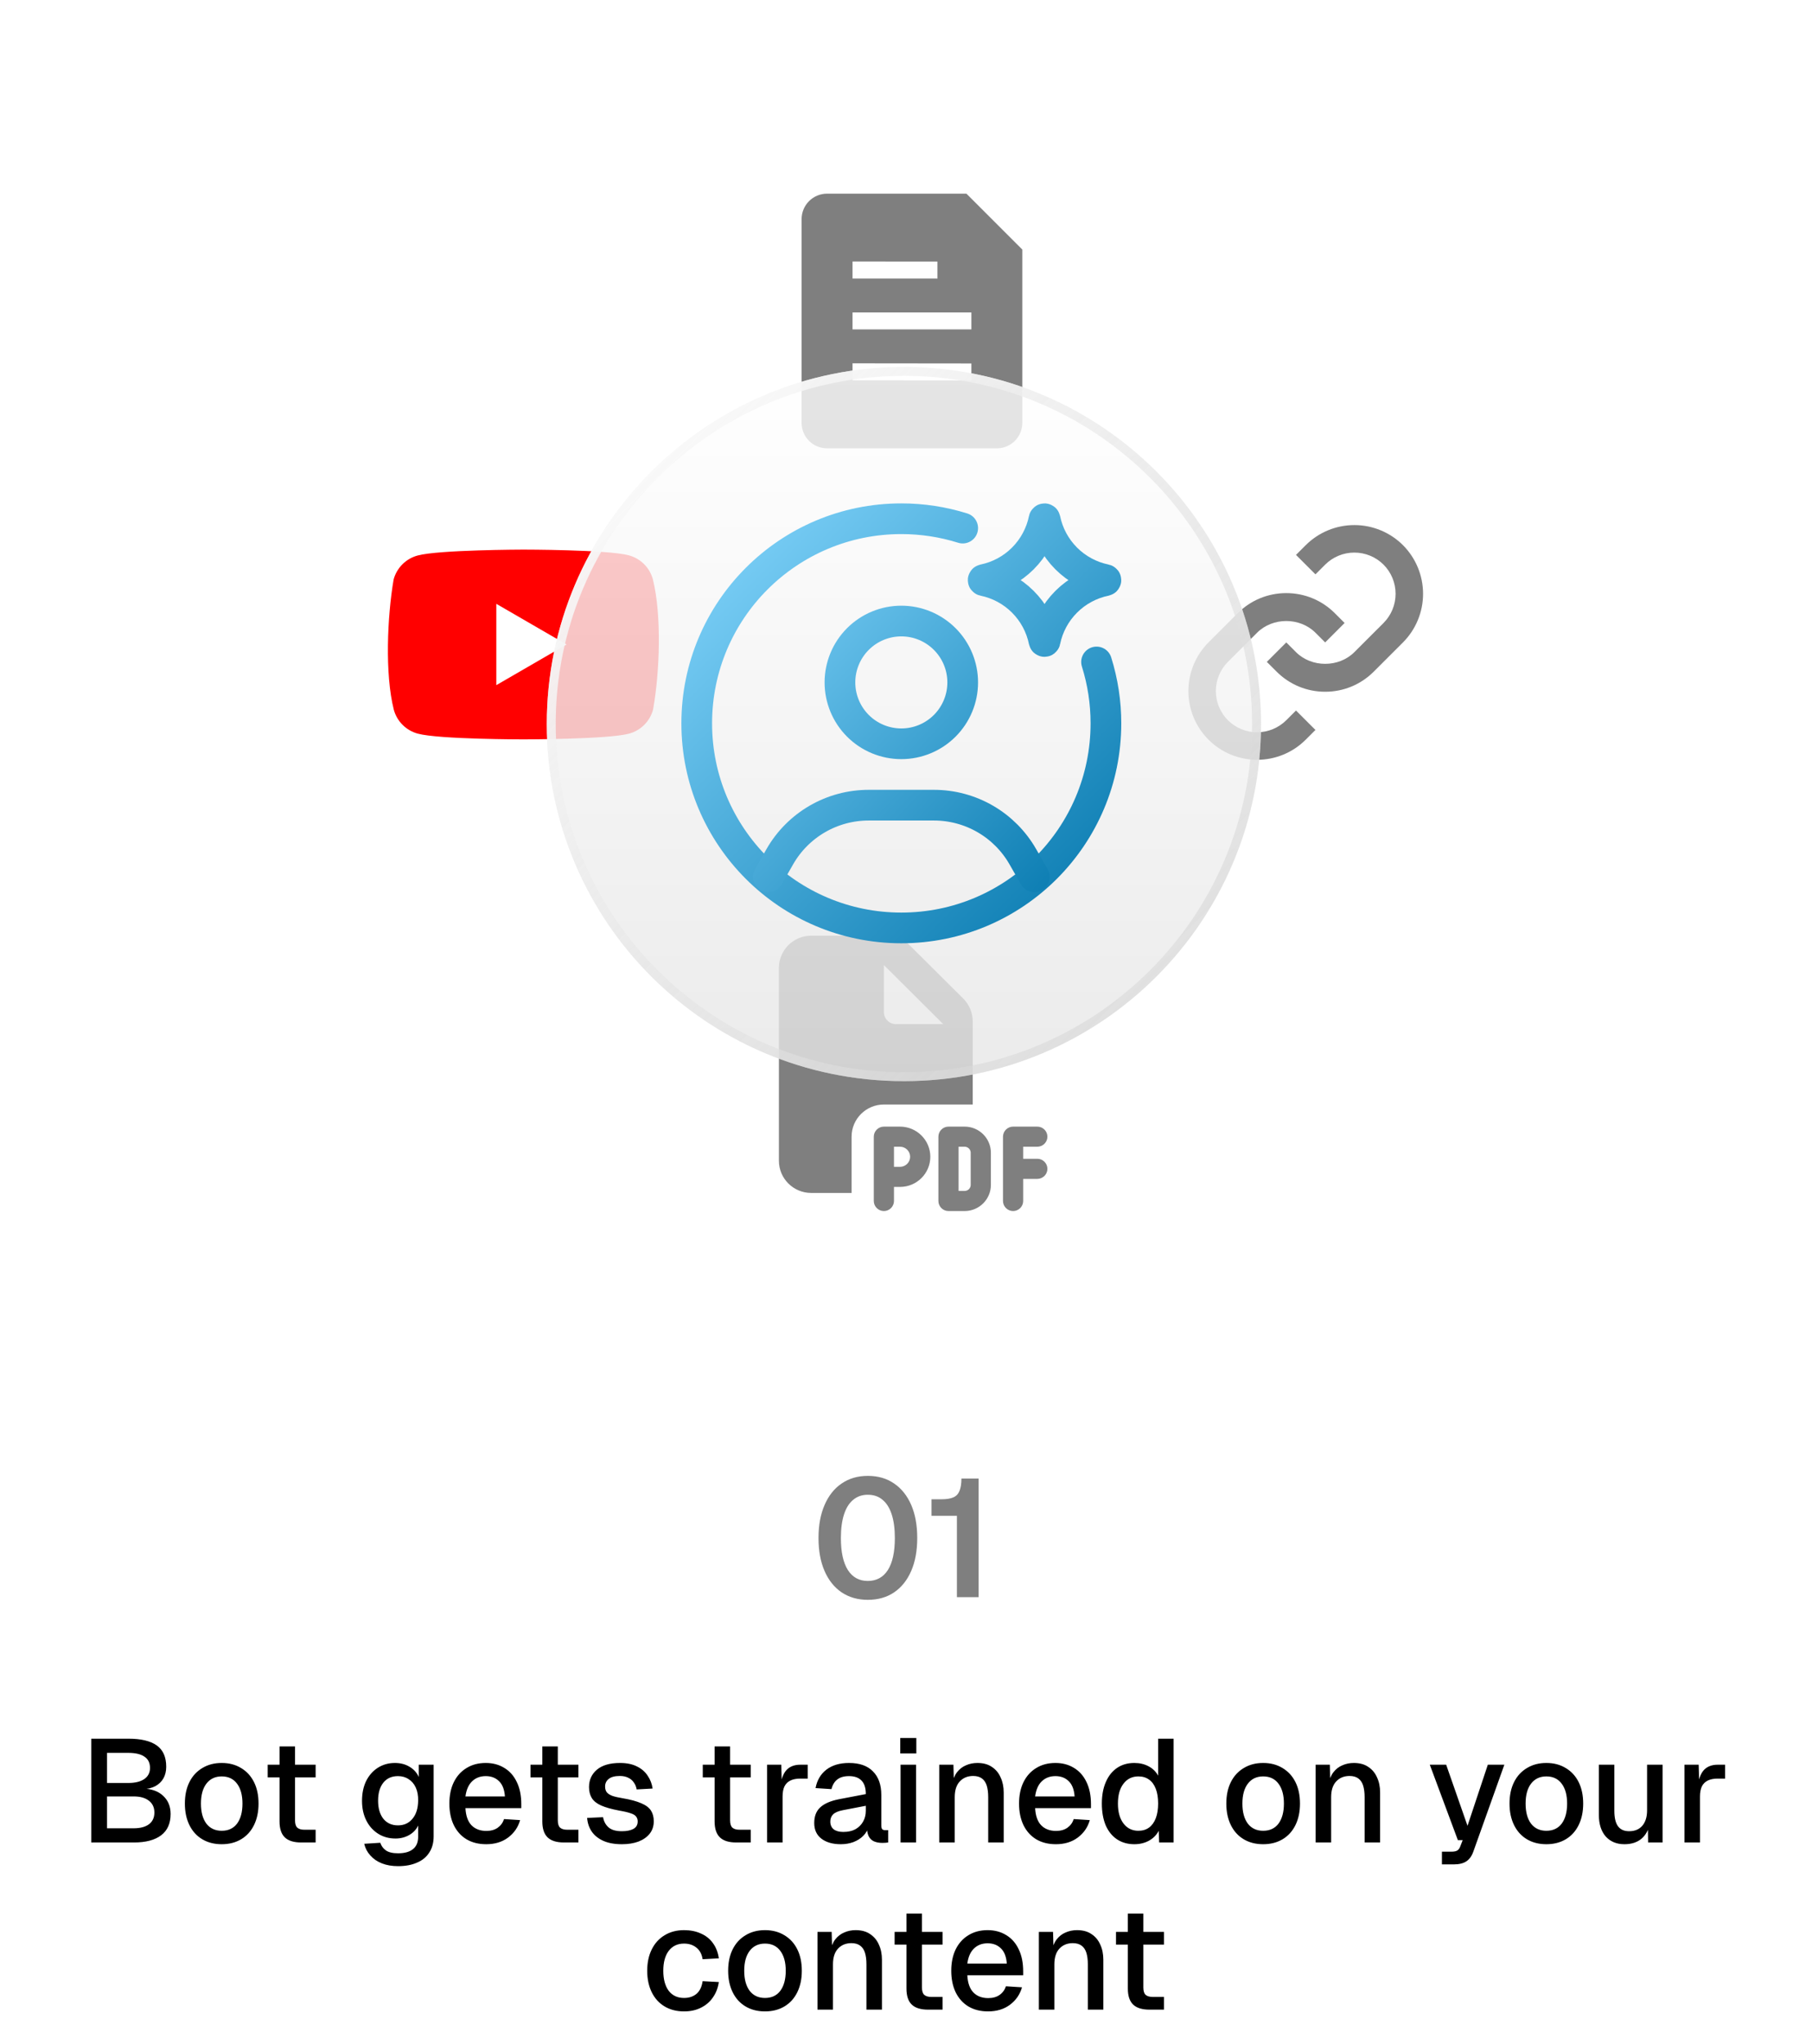 <svg width="336" height="379" viewBox="0 0 336 379" fill="none" xmlns="http://www.w3.org/2000/svg">
<g filter="url(#filter0_d_109_1487)">
<rect x="115.746" y="5.159" width="104.674" height="104.674" rx="52.337" fill="white" fill-opacity="0.6" shape-rendering="crispEdges"/>
<rect x="116.4" y="5.813" width="103.366" height="103.366" rx="51.683" stroke="white" stroke-opacity="0.5" stroke-width="1.308" shape-rendering="crispEdges"/>
<g clip-path="url(#clip0_109_1487)">
<path fill-rule="evenodd" clip-rule="evenodd" d="M147.641 38.631C147.641 37.378 148.138 36.177 149.024 35.291C149.91 34.406 151.111 33.908 152.363 33.908H178.202L188.57 44.276V76.412C188.57 77.664 188.072 78.865 187.187 79.751C186.301 80.637 185.1 81.134 183.847 81.134H152.363C151.111 81.134 149.91 80.637 149.024 79.751C148.138 78.865 147.641 77.664 147.641 76.412V38.631ZM157.086 46.492L172.828 46.502V49.65L157.086 49.641V46.492ZM179.125 55.931H157.086V59.08H179.125V55.931ZM179.125 65.395L157.086 65.37V68.519L179.125 68.541V65.395Z" fill="black" fill-opacity="0.5"/>
</g>
</g>
<g filter="url(#filter1_d_109_1487)">
<rect x="189" y="65" width="104.674" height="104.674" rx="52.337" fill="white" fill-opacity="0.6" shape-rendering="crispEdges"/>
<rect x="189.654" y="65.654" width="103.366" height="103.366" rx="51.683" stroke="white" stroke-opacity="0.5" stroke-width="1.308" shape-rendering="crispEdges"/>
<path d="M232.105 115.319C234.994 112.43 240.033 112.43 242.923 115.319L244.726 117.122L248.332 113.516L246.529 111.713C244.124 109.306 240.921 107.977 237.514 107.977C234.107 107.977 230.904 109.306 228.499 111.713L223.087 117.122C220.702 119.517 219.363 122.759 219.363 126.138C219.363 129.518 220.702 132.76 223.087 135.154C224.27 136.339 225.675 137.279 227.223 137.919C228.77 138.559 230.428 138.886 232.102 138.883C233.777 138.887 235.436 138.559 236.983 137.919C238.531 137.279 239.937 136.34 241.12 135.154L242.923 133.351L239.317 129.746L237.514 131.548C236.077 132.979 234.131 133.782 232.104 133.782C230.076 133.782 228.13 132.979 226.693 131.548C225.261 130.112 224.457 128.166 224.457 126.138C224.457 124.11 225.261 122.164 226.693 120.728L232.105 115.319Z" fill="black" fill-opacity="0.5"/>
<path d="M241.122 99.09L239.319 100.892L242.925 104.498L244.728 102.695C246.165 101.265 248.111 100.462 250.138 100.462C252.166 100.462 254.112 101.265 255.549 102.695C256.981 104.132 257.785 106.077 257.785 108.106C257.785 110.134 256.981 112.08 255.549 113.516L250.137 118.925C247.248 121.814 242.209 121.814 239.319 118.925L237.516 117.122L233.91 120.728L235.713 122.531C238.118 124.938 241.321 126.267 244.728 126.267C248.135 126.267 251.338 124.938 253.743 122.531L259.155 117.122C261.54 114.727 262.879 111.485 262.879 108.106C262.879 104.726 261.54 101.484 259.155 99.09C256.761 96.702 253.519 95.361 250.138 95.361C246.758 95.361 243.515 96.702 241.122 99.09Z" fill="black" fill-opacity="0.5"/>
</g>
<g filter="url(#filter2_d_109_1487)">
<rect x="115" y="142.749" width="104.674" height="104.674" rx="52.337" fill="white" fill-opacity="0.6" shape-rendering="crispEdges"/>
<rect x="115.654" y="143.403" width="103.366" height="103.366" rx="51.683" stroke="white" stroke-opacity="0.5" stroke-width="1.308" shape-rendering="crispEdges"/>
<g clip-path="url(#clip1_109_1487)">
<path d="M149.423 171.499C146.12 171.499 143.434 174.173 143.434 177.462V213.239C143.434 216.528 146.12 219.202 149.423 219.202H156.91V208.767C156.91 205.478 159.596 202.804 162.899 202.804H179.371V187.384C179.371 185.8 178.744 184.282 177.621 183.164L167.644 173.241C166.521 172.123 165.005 171.499 163.414 171.499H149.423ZM173.896 187.897H165.146C163.901 187.897 162.899 186.9 162.899 185.661V176.949L173.896 187.897ZM162.899 206.904C161.87 206.904 161.028 207.742 161.028 208.767V220.693C161.028 221.718 161.87 222.556 162.899 222.556C163.929 222.556 164.771 221.718 164.771 220.693V218.084H165.894C168.992 218.084 171.509 215.578 171.509 212.494C171.509 209.41 168.992 206.904 165.894 206.904H162.899ZM165.894 214.357H164.771V210.63H165.894C166.924 210.63 167.766 211.469 167.766 212.494C167.766 213.519 166.924 214.357 165.894 214.357ZM174.878 206.904C173.849 206.904 173.007 207.742 173.007 208.767V220.693C173.007 221.718 173.849 222.556 174.878 222.556H177.873C180.559 222.556 182.74 220.385 182.74 217.711V211.748C182.74 209.074 180.559 206.904 177.873 206.904H174.878ZM176.75 218.829V210.63H177.873C178.491 210.63 178.996 211.133 178.996 211.748V217.711C178.996 218.326 178.491 218.829 177.873 218.829H176.75ZM184.986 208.767V220.693C184.986 221.718 185.828 222.556 186.857 222.556C187.887 222.556 188.729 221.718 188.729 220.693V216.593H191.35C192.379 216.593 193.221 215.755 193.221 214.73C193.221 213.705 192.379 212.866 191.35 212.866H188.729V210.63H191.35C192.379 210.63 193.221 209.792 193.221 208.767C193.221 207.742 192.379 206.904 191.35 206.904H186.857C185.828 206.904 184.986 207.742 184.986 208.767Z" fill="black" fill-opacity="0.5"/>
</g>
</g>
<g filter="url(#filter3_d_109_1487)">
<rect x="43.672" y="65.019" width="104.674" height="104.674" rx="52.337" fill="white" fill-opacity="0.6" shape-rendering="crispEdges"/>
<rect x="44.326" y="65.673" width="103.366" height="103.366" rx="51.683" stroke="white" stroke-opacity="0.5" stroke-width="1.308" shape-rendering="crispEdges"/>
<g clip-path="url(#clip2_109_1487)">
<path d="M120.064 105.421C119.775 104.356 119.213 103.385 118.433 102.605C117.653 101.824 116.682 101.262 115.617 100.974C111.718 99.911 96.026 99.911 96.026 99.911C96.026 99.911 80.333 99.943 76.434 101.006C75.369 101.294 74.398 101.857 73.618 102.637C72.838 103.417 72.276 104.388 71.988 105.453C70.808 112.381 70.351 122.937 72.02 129.588C72.308 130.653 72.87 131.624 73.65 132.404C74.431 133.184 75.401 133.746 76.466 134.034C80.365 135.098 96.058 135.098 96.058 135.098C96.058 135.098 111.75 135.098 115.649 134.034C116.714 133.746 117.685 133.184 118.465 132.404C119.245 131.624 119.808 130.653 120.096 129.588C121.34 122.65 121.723 112.1 120.064 105.421Z" fill="#FF0000"/>
<path d="M91.031 125.044L104.049 117.504L91.031 109.964V125.044Z" fill="white"/>
</g>
</g>
<g filter="url(#filter4_dd_109_1487)">
<path d="M167.61 58.101H167.609C131.038 58.101 101.391 87.749 101.391 124.32V124.32C101.391 160.892 131.038 190.539 167.609 190.539H167.61C204.181 190.539 233.828 160.892 233.828 124.32V124.32C233.828 87.749 204.181 58.101 167.61 58.101Z" fill="url(#paint0_linear_109_1487)"/>
<path d="M167.61 58.929H167.61C131.495 58.929 102.219 88.206 102.219 124.32V124.32C102.219 160.435 131.495 189.711 167.61 189.711H167.61C203.725 189.711 233.001 160.435 233.001 124.32V124.32C233.001 88.206 203.725 58.929 167.61 58.929Z" stroke="url(#paint1_linear_109_1487)" stroke-width="1.655"/>
<path d="M178.514 87.99C174.831 86.836 170.993 86.25 167.133 86.253C146.18 86.253 129.195 103.238 129.195 124.191C129.195 145.143 146.18 162.128 167.133 162.128C188.086 162.128 205.071 145.143 205.071 124.191C205.074 120.331 204.488 116.492 203.333 112.81" stroke="url(#paint2_linear_109_1487)" stroke-width="5.691" stroke-linecap="round" stroke-linejoin="round"/>
<path d="M142.473 152.644L144.597 148.926C146.256 146.021 148.653 143.608 151.547 141.929C154.439 140.249 157.724 139.366 161.07 139.366H173.195C176.539 139.367 179.823 140.251 182.716 141.93C185.608 143.609 188.004 146.022 189.663 148.926L191.788 152.644M178.514 116.603C178.514 119.622 177.314 122.516 175.18 124.651C173.046 126.785 170.15 127.984 167.132 127.984C164.114 127.984 161.218 126.785 159.084 124.651C156.95 122.516 155.751 119.622 155.751 116.603C155.751 113.584 156.95 110.69 159.084 108.556C161.218 106.421 164.114 105.222 167.132 105.222C170.15 105.222 173.046 106.421 175.18 108.556C177.314 110.69 178.514 113.584 178.514 116.603ZM193.59 86.333C193.613 86.226 193.765 86.226 193.787 86.333C194.352 89.092 195.715 91.625 197.706 93.616C199.698 95.608 202.23 96.971 204.99 97.536C205.096 97.558 205.096 97.71 204.99 97.733C202.23 98.298 199.698 99.661 197.706 101.652C195.715 103.644 194.352 106.177 193.787 108.936C193.765 109.042 193.613 109.042 193.59 108.936C193.025 106.177 191.662 103.644 189.671 101.652C187.679 99.661 185.147 98.298 182.387 97.733C182.281 97.71 182.281 97.558 182.387 97.536C185.147 96.971 187.679 95.608 189.671 93.616C191.662 91.625 193.025 89.092 193.59 86.333Z" stroke="url(#paint3_linear_109_1487)" stroke-width="5.691" stroke-linecap="round" stroke-linejoin="round"/>
</g>
<path d="M160.914 296.648C159.055 296.648 157.434 296.183 156.051 295.254C154.688 294.324 153.634 293.003 152.891 291.289C152.148 289.575 151.776 287.541 151.776 285.186C151.776 282.832 152.148 280.798 152.891 279.084C153.634 277.35 154.688 276.018 156.051 275.088C157.434 274.138 159.055 273.663 160.914 273.663C162.814 273.663 164.445 274.138 165.808 275.088C167.171 276.018 168.224 277.339 168.968 279.053C169.711 280.767 170.083 282.812 170.083 285.186C170.083 287.541 169.711 289.575 168.968 291.289C168.224 293.003 167.171 294.324 165.808 295.254C164.445 296.183 162.814 296.648 160.914 296.648ZM160.914 293.147C162.525 293.147 163.764 292.476 164.631 291.134C165.498 289.771 165.932 287.788 165.932 285.186C165.932 283.452 165.736 281.986 165.343 280.788C164.951 279.59 164.383 278.692 163.64 278.093C162.917 277.473 162.008 277.164 160.914 277.164C159.861 277.164 158.962 277.473 158.219 278.093C157.475 278.692 156.908 279.59 156.515 280.788C156.123 281.986 155.927 283.452 155.927 285.186C155.927 287.788 156.36 289.771 157.228 291.134C158.095 292.476 159.324 293.147 160.914 293.147ZM177.44 296.152V281.067H172.732V278H174.621C175.509 278 176.222 277.886 176.759 277.659C177.296 277.432 177.678 277.04 177.905 276.482C178.153 275.904 178.277 275.13 178.277 274.159H181.467V296.152H177.44Z" fill="black" fill-opacity="0.5"/>
<path d="M16.919 341.64V322.396H23.83C26.143 322.396 27.887 322.812 29.061 323.643C30.236 324.474 30.823 325.793 30.823 327.6C30.823 328.413 30.652 329.127 30.308 329.741C29.965 330.356 29.459 330.844 28.79 331.205C28.14 331.548 27.363 331.729 26.459 331.747L26.432 331.639C28.077 331.675 29.351 332.126 30.254 332.994C31.176 333.843 31.636 334.963 31.636 336.355C31.636 338.107 31.049 339.426 29.875 340.312C28.7 341.197 27.029 341.64 24.86 341.64H16.919ZM19.846 339.011H24.779C25.99 339.011 26.929 338.767 27.598 338.279C28.285 337.773 28.628 337.041 28.628 336.084C28.628 335.144 28.285 334.412 27.598 333.888C26.929 333.364 25.99 333.102 24.779 333.102H19.846V339.011ZM19.846 330.609H23.776C25.059 330.609 26.053 330.365 26.758 329.877C27.462 329.389 27.815 328.702 27.815 327.817C27.815 326.877 27.471 326.182 26.785 325.73C26.116 325.26 25.113 325.025 23.776 325.025H19.846V330.609ZM41.111 341.965C39.738 341.965 38.536 341.658 37.506 341.044C36.476 340.429 35.681 339.553 35.121 338.415C34.561 337.276 34.281 335.948 34.281 334.43C34.281 332.894 34.561 331.566 35.121 330.446C35.681 329.326 36.476 328.458 37.506 327.844C38.536 327.212 39.738 326.895 41.111 326.895C42.484 326.895 43.686 327.212 44.716 327.844C45.746 328.458 46.541 329.326 47.101 330.446C47.661 331.566 47.941 332.894 47.941 334.43C47.941 335.948 47.661 337.276 47.101 338.415C46.541 339.553 45.746 340.429 44.716 341.044C43.686 341.658 42.484 341.965 41.111 341.965ZM41.111 339.472C42.34 339.472 43.288 339.029 43.957 338.144C44.626 337.24 44.96 336.002 44.96 334.43C44.96 332.858 44.626 331.63 43.957 330.744C43.288 329.841 42.34 329.389 41.111 329.389C39.901 329.389 38.952 329.841 38.265 330.744C37.597 331.63 37.262 332.858 37.262 334.43C37.262 336.002 37.597 337.24 38.265 338.144C38.952 339.029 39.901 339.472 41.111 339.472ZM55.845 341.64C54.471 341.64 53.459 341.324 52.809 340.691C52.158 340.059 51.833 339.074 51.833 337.737V323.833H54.706V337.52C54.706 338.189 54.851 338.65 55.14 338.902C55.429 339.155 55.872 339.282 56.468 339.282H58.528V341.64H55.845ZM49.638 329.579V327.221H58.528V329.579H49.638ZM73.823 346.031C72.685 346.031 71.682 345.859 70.815 345.516C69.947 345.173 69.234 344.685 68.674 344.052C68.113 343.438 67.734 342.715 67.535 341.884L70.517 341.694C70.715 342.29 71.059 342.76 71.547 343.104C72.052 343.465 72.811 343.646 73.823 343.646C75.016 343.646 75.928 343.393 76.561 342.887C77.211 342.381 77.537 341.613 77.537 340.583V338.496C77.193 339.237 76.642 339.824 75.883 340.258C75.124 340.691 74.275 340.908 73.335 340.908C72.125 340.908 71.05 340.61 70.11 340.014C69.171 339.417 68.439 338.595 67.915 337.547C67.391 336.499 67.129 335.289 67.129 333.915C67.129 332.524 67.382 331.304 67.888 330.256C68.412 329.208 69.134 328.386 70.056 327.79C70.996 327.194 72.052 326.895 73.227 326.895C74.257 326.895 75.16 327.13 75.937 327.6C76.733 328.07 77.302 328.702 77.645 329.497V327.221H80.41V340.502C80.41 341.694 80.138 342.697 79.597 343.51C79.072 344.341 78.314 344.965 77.32 345.38C76.344 345.814 75.178 346.031 73.823 346.031ZM73.796 338.469C74.916 338.469 75.811 338.062 76.48 337.249C77.166 336.436 77.519 335.316 77.537 333.888C77.555 332.949 77.41 332.145 77.103 331.476C76.796 330.789 76.353 330.265 75.775 329.904C75.215 329.524 74.555 329.335 73.796 329.335C72.622 329.335 71.709 329.75 71.059 330.582C70.426 331.395 70.11 332.497 70.11 333.888C70.11 335.298 70.435 336.418 71.086 337.249C71.754 338.062 72.658 338.469 73.796 338.469ZM90.158 341.965C88.748 341.965 87.529 341.658 86.499 341.044C85.487 340.429 84.701 339.553 84.141 338.415C83.599 337.276 83.328 335.948 83.328 334.43C83.328 332.912 83.599 331.593 84.141 330.473C84.701 329.335 85.487 328.458 86.499 327.844C87.51 327.212 88.703 326.895 90.076 326.895C91.377 326.895 92.525 327.203 93.519 327.817C94.512 328.413 95.28 329.281 95.822 330.419C96.383 331.557 96.663 332.931 96.663 334.539V335.271H86.309C86.381 336.68 86.752 337.737 87.42 338.442C88.107 339.146 89.028 339.499 90.185 339.499C91.034 339.499 91.739 339.3 92.299 338.902C92.859 338.505 93.248 337.972 93.464 337.303L96.446 337.493C96.066 338.83 95.317 339.914 94.196 340.746C93.094 341.559 91.748 341.965 90.158 341.965ZM86.309 333.102H93.627C93.537 331.819 93.166 330.871 92.516 330.256C91.883 329.642 91.07 329.335 90.076 329.335C89.046 329.335 88.197 329.66 87.529 330.311C86.878 330.943 86.472 331.874 86.309 333.102ZM104.574 341.64C103.2 341.64 102.188 341.324 101.538 340.691C100.887 340.059 100.562 339.074 100.562 337.737V323.833H103.435V337.52C103.435 338.189 103.58 338.65 103.869 338.902C104.158 339.155 104.601 339.282 105.197 339.282H107.257V341.64H104.574ZM98.367 329.579V327.221H107.257V329.579H98.367ZM115.321 341.965C113.965 341.965 112.818 341.757 111.878 341.342C110.957 340.926 110.243 340.357 109.737 339.634C109.231 338.893 108.942 338.044 108.87 337.087L111.824 336.951C111.969 337.746 112.312 338.378 112.854 338.848C113.396 339.318 114.218 339.553 115.321 339.553C116.224 339.553 116.938 339.408 117.462 339.119C117.986 338.83 118.248 338.369 118.248 337.737C118.248 337.394 118.157 337.105 117.977 336.87C117.814 336.617 117.489 336.409 117.001 336.246C116.513 336.066 115.79 335.894 114.833 335.731C113.405 335.46 112.285 335.144 111.472 334.783C110.659 334.421 110.08 333.961 109.737 333.4C109.394 332.84 109.222 332.163 109.222 331.368C109.222 330.049 109.71 328.973 110.686 328.142C111.68 327.311 113.107 326.895 114.968 326.895C116.215 326.895 117.263 327.112 118.112 327.546C118.962 327.961 119.621 328.531 120.091 329.253C120.579 329.958 120.886 330.753 121.012 331.639L118.058 331.801C117.968 331.295 117.787 330.862 117.516 330.5C117.263 330.121 116.92 329.832 116.486 329.633C116.052 329.416 115.537 329.308 114.941 329.308C114.02 329.308 113.333 329.488 112.881 329.85C112.429 330.211 112.204 330.681 112.204 331.259C112.204 331.693 112.303 332.045 112.502 332.316C112.719 332.587 113.062 332.813 113.532 332.994C114.002 333.156 114.625 333.301 115.402 333.427C116.902 333.68 118.076 333.997 118.925 334.376C119.775 334.737 120.371 335.189 120.714 335.731C121.058 336.273 121.229 336.933 121.229 337.71C121.229 338.613 120.976 339.381 120.47 340.014C119.964 340.646 119.269 341.134 118.383 341.477C117.498 341.803 116.477 341.965 115.321 341.965ZM136.521 341.64C135.148 341.64 134.136 341.324 133.486 340.691C132.835 340.059 132.51 339.074 132.51 337.737V323.833H135.383V337.52C135.383 338.189 135.528 338.65 135.817 338.902C136.106 339.155 136.549 339.282 137.145 339.282H139.205V341.64H136.521ZM130.315 329.579V327.221H139.205V329.579H130.315ZM142.241 341.64V327.221H144.871L144.979 331.042L144.735 330.961C144.934 329.66 145.331 328.711 145.928 328.115C146.542 327.519 147.364 327.221 148.394 327.221H149.776V329.796H148.394C147.671 329.796 147.066 329.913 146.578 330.148C146.09 330.383 145.72 330.744 145.467 331.232C145.232 331.72 145.114 332.352 145.114 333.129V341.64H142.241ZM155.915 341.965C154.415 341.965 153.213 341.622 152.31 340.935C151.424 340.249 150.982 339.282 150.982 338.035C150.982 336.788 151.352 335.822 152.093 335.135C152.852 334.43 154.017 333.924 155.589 333.617L160.549 332.669C160.549 331.548 160.287 330.717 159.763 330.175C159.239 329.615 158.462 329.335 157.432 329.335C156.511 329.335 155.788 329.543 155.264 329.958C154.74 330.356 154.379 330.952 154.18 331.747L151.226 331.557C151.497 330.112 152.165 328.973 153.231 328.142C154.315 327.311 155.716 326.895 157.432 326.895C159.384 326.895 160.866 327.419 161.877 328.467C162.907 329.497 163.422 330.952 163.422 332.831V338.442C163.422 338.785 163.477 339.029 163.585 339.174C163.711 339.3 163.91 339.363 164.181 339.363H164.696V341.64C164.606 341.658 164.461 341.676 164.263 341.694C164.064 341.712 163.856 341.721 163.639 341.721C163.025 341.721 162.492 341.622 162.04 341.423C161.606 341.224 161.281 340.899 161.064 340.447C160.847 339.978 160.739 339.354 160.739 338.577L161.037 338.713C160.893 339.345 160.576 339.905 160.089 340.393C159.619 340.881 159.013 341.27 158.273 341.559C157.55 341.83 156.764 341.965 155.915 341.965ZM156.375 339.688C157.243 339.688 157.983 339.526 158.598 339.201C159.212 338.857 159.691 338.388 160.034 337.791C160.378 337.195 160.549 336.517 160.549 335.758V334.837L156.321 335.65C155.454 335.813 154.839 336.075 154.478 336.436C154.135 336.779 153.963 337.222 153.963 337.764C153.963 338.378 154.171 338.857 154.586 339.201C155.02 339.526 155.616 339.688 156.375 339.688ZM166.99 341.64V327.221H169.863V341.64H166.99ZM166.936 325.134V322.261H169.917V325.134H166.936ZM174.163 341.64V327.221H176.792L176.9 331.069L176.548 330.88C176.711 329.94 177.018 329.181 177.469 328.603C177.921 328.025 178.472 327.6 179.123 327.329C179.773 327.04 180.478 326.895 181.237 326.895C182.321 326.895 183.215 327.139 183.92 327.627C184.643 328.097 185.185 328.748 185.546 329.579C185.926 330.392 186.116 331.322 186.116 332.37V341.64H183.243V333.238C183.243 332.388 183.152 331.675 182.972 331.097C182.791 330.518 182.493 330.076 182.077 329.768C181.662 329.461 181.119 329.308 180.451 329.308C179.439 329.308 178.617 329.642 177.984 330.311C177.352 330.979 177.036 331.955 177.036 333.238V341.64H174.163ZM195.794 341.965C194.385 341.965 193.165 341.658 192.135 341.044C191.124 340.429 190.338 339.553 189.777 338.415C189.235 337.276 188.964 335.948 188.964 334.43C188.964 332.912 189.235 331.593 189.777 330.473C190.338 329.335 191.124 328.458 192.135 327.844C193.147 327.212 194.34 326.895 195.713 326.895C197.014 326.895 198.162 327.203 199.155 327.817C200.149 328.413 200.917 329.281 201.459 330.419C202.019 331.557 202.299 332.931 202.299 334.539V335.271H191.946C192.018 336.68 192.388 337.737 193.057 338.442C193.744 339.146 194.665 339.499 195.822 339.499C196.671 339.499 197.376 339.3 197.936 338.902C198.496 338.505 198.884 337.972 199.101 337.303L202.083 337.493C201.703 338.83 200.953 339.914 199.833 340.746C198.731 341.559 197.385 341.965 195.794 341.965ZM191.946 333.102H199.264C199.173 331.819 198.803 330.871 198.153 330.256C197.52 329.642 196.707 329.335 195.713 329.335C194.683 329.335 193.834 329.66 193.165 330.311C192.515 330.943 192.108 331.874 191.946 333.102ZM210.333 341.965C209.105 341.965 208.029 341.658 207.108 341.044C206.204 340.429 205.509 339.562 205.021 338.442C204.551 337.303 204.316 335.966 204.316 334.43C204.316 332.894 204.56 331.566 205.048 330.446C205.536 329.308 206.231 328.431 207.135 327.817C208.038 327.203 209.105 326.895 210.333 326.895C211.327 326.895 212.212 327.103 212.989 327.519C213.766 327.934 214.354 328.513 214.751 329.253V322.396H217.624V341.64H214.941L214.86 339.472C214.462 340.249 213.857 340.863 213.044 341.315C212.249 341.748 211.345 341.965 210.333 341.965ZM211.092 339.472C211.869 339.472 212.529 339.273 213.071 338.875C213.613 338.478 214.028 337.9 214.318 337.141C214.607 336.382 214.751 335.478 214.751 334.43C214.751 333.346 214.607 332.434 214.318 331.693C214.028 330.934 213.613 330.365 213.071 329.985C212.529 329.588 211.869 329.389 211.092 329.389C209.936 329.389 209.014 329.841 208.328 330.744C207.641 331.63 207.298 332.858 207.298 334.43C207.298 335.984 207.641 337.213 208.328 338.116C209.014 339.02 209.936 339.472 211.092 339.472ZM234.227 341.965C232.854 341.965 231.652 341.658 230.622 341.044C229.592 340.429 228.797 339.553 228.237 338.415C227.677 337.276 227.397 335.948 227.397 334.43C227.397 332.894 227.677 331.566 228.237 330.446C228.797 329.326 229.592 328.458 230.622 327.844C231.652 327.212 232.854 326.895 234.227 326.895C235.6 326.895 236.802 327.212 237.832 327.844C238.862 328.458 239.657 329.326 240.217 330.446C240.777 331.566 241.057 332.894 241.057 334.43C241.057 335.948 240.777 337.276 240.217 338.415C239.657 339.553 238.862 340.429 237.832 341.044C236.802 341.658 235.6 341.965 234.227 341.965ZM234.227 339.472C235.456 339.472 236.404 339.029 237.073 338.144C237.742 337.24 238.076 336.002 238.076 334.43C238.076 332.858 237.742 331.63 237.073 330.744C236.404 329.841 235.456 329.389 234.227 329.389C233.016 329.389 232.068 329.841 231.381 330.744C230.713 331.63 230.378 332.858 230.378 334.43C230.378 336.002 230.713 337.24 231.381 338.144C232.068 339.029 233.016 339.472 234.227 339.472ZM243.961 341.64V327.221H246.59L246.698 331.069L246.346 330.88C246.509 329.94 246.816 329.181 247.268 328.603C247.719 328.025 248.27 327.6 248.921 327.329C249.571 327.04 250.276 326.895 251.035 326.895C252.119 326.895 253.014 327.139 253.718 327.627C254.441 328.097 254.983 328.748 255.345 329.579C255.724 330.392 255.914 331.322 255.914 332.37V341.64H253.041V333.238C253.041 332.388 252.95 331.675 252.77 331.097C252.589 330.518 252.291 330.076 251.875 329.768C251.46 329.461 250.918 329.308 250.249 329.308C249.237 329.308 248.415 329.642 247.783 330.311C247.15 330.979 246.834 331.955 246.834 333.238V341.64H243.961ZM267.378 345.706V343.348H269.14C269.628 343.348 269.989 343.275 270.224 343.131C270.459 342.986 270.64 342.742 270.766 342.399L271.227 341.206H270.333L265.129 327.221H268.164L272.121 338.55L275.889 327.221H278.952L273.206 343.32C272.917 344.152 272.483 344.757 271.905 345.136C271.344 345.516 270.558 345.706 269.547 345.706H267.378ZM286.741 341.965C285.368 341.965 284.166 341.658 283.136 341.044C282.106 340.429 281.311 339.553 280.751 338.415C280.191 337.276 279.911 335.948 279.911 334.43C279.911 332.894 280.191 331.566 280.751 330.446C281.311 329.326 282.106 328.458 283.136 327.844C284.166 327.212 285.368 326.895 286.741 326.895C288.114 326.895 289.316 327.212 290.346 327.844C291.376 328.458 292.171 329.326 292.731 330.446C293.291 331.566 293.571 332.894 293.571 334.43C293.571 335.948 293.291 337.276 292.731 338.415C292.171 339.553 291.376 340.429 290.346 341.044C289.316 341.658 288.114 341.965 286.741 341.965ZM286.741 339.472C287.97 339.472 288.918 339.029 289.587 338.144C290.256 337.24 290.59 336.002 290.59 334.43C290.59 332.858 290.256 331.63 289.587 330.744C288.918 329.841 287.97 329.389 286.741 329.389C285.53 329.389 284.582 329.841 283.895 330.744C283.227 331.63 282.892 332.858 282.892 334.43C282.892 336.002 283.227 337.24 283.895 338.144C284.582 339.029 285.53 339.472 286.741 339.472ZM301.218 341.965C299.772 341.965 298.616 341.486 297.749 340.529C296.899 339.553 296.475 338.207 296.475 336.49V327.221H299.348V335.758C299.348 337.059 299.574 338.017 300.025 338.631C300.477 339.246 301.164 339.553 302.085 339.553C303.133 339.553 303.946 339.219 304.525 338.55C305.121 337.863 305.419 336.906 305.419 335.677V327.221H308.292V341.64H305.609L305.555 337.873L305.961 338.035C305.708 339.3 305.175 340.276 304.362 340.962C303.549 341.631 302.501 341.965 301.218 341.965ZM312.356 341.64V327.221H314.985L315.094 331.042L314.85 330.961C315.048 329.66 315.446 328.711 316.042 328.115C316.657 327.519 317.479 327.221 318.509 327.221H319.891V329.796H318.509C317.786 329.796 317.181 329.913 316.693 330.148C316.205 330.383 315.834 330.744 315.581 331.232C315.347 331.72 315.229 332.352 315.229 333.129V341.64H312.356ZM126.843 372.965C125.47 372.965 124.269 372.658 123.239 372.044C122.209 371.429 121.414 370.553 120.853 369.415C120.293 368.276 120.013 366.948 120.013 365.43C120.013 363.912 120.293 362.593 120.853 361.473C121.414 360.335 122.209 359.458 123.239 358.844C124.269 358.212 125.47 357.895 126.843 357.895C128.018 357.895 129.057 358.103 129.96 358.519C130.882 358.916 131.623 359.504 132.183 360.281C132.761 361.058 133.132 362.006 133.294 363.126L130.286 363.289C130.141 362.349 129.762 361.636 129.147 361.148C128.533 360.642 127.765 360.389 126.843 360.389C125.633 360.389 124.684 360.841 123.997 361.744C123.329 362.63 122.995 363.858 122.995 365.43C122.995 367.002 123.329 368.24 123.997 369.144C124.684 370.029 125.633 370.472 126.843 370.472C127.765 370.472 128.533 370.219 129.147 369.713C129.762 369.189 130.141 368.403 130.286 367.355L133.294 367.517C133.132 368.62 132.761 369.577 132.183 370.39C131.623 371.203 130.882 371.836 129.96 372.288C129.057 372.739 128.018 372.965 126.843 372.965ZM141.851 372.965C140.478 372.965 139.276 372.658 138.246 372.044C137.216 371.429 136.421 370.553 135.861 369.415C135.301 368.276 135.021 366.948 135.021 365.43C135.021 363.894 135.301 362.566 135.861 361.446C136.421 360.326 137.216 359.458 138.246 358.844C139.276 358.212 140.478 357.895 141.851 357.895C143.224 357.895 144.426 358.212 145.456 358.844C146.486 359.458 147.281 360.326 147.841 361.446C148.401 362.566 148.681 363.894 148.681 365.43C148.681 366.948 148.401 368.276 147.841 369.415C147.281 370.553 146.486 371.429 145.456 372.044C144.426 372.658 143.224 372.965 141.851 372.965ZM141.851 370.472C143.08 370.472 144.029 370.029 144.697 369.144C145.366 368.24 145.7 367.002 145.7 365.43C145.7 363.858 145.366 362.63 144.697 361.744C144.029 360.841 143.08 360.389 141.851 360.389C140.641 360.389 139.692 360.841 139.005 361.744C138.337 362.63 138.002 363.858 138.002 365.43C138.002 367.002 138.337 368.24 139.005 369.144C139.692 370.029 140.641 370.472 141.851 370.472ZM151.585 372.64V358.221H154.214L154.322 362.069L153.97 361.88C154.133 360.94 154.44 360.181 154.892 359.603C155.343 359.025 155.894 358.6 156.545 358.329C157.195 358.04 157.9 357.895 158.659 357.895C159.743 357.895 160.638 358.139 161.342 358.627C162.065 359.097 162.607 359.748 162.969 360.579C163.348 361.392 163.538 362.322 163.538 363.37V372.64H160.665V364.238C160.665 363.388 160.574 362.675 160.394 362.097C160.213 361.518 159.915 361.076 159.499 360.768C159.084 360.461 158.542 360.308 157.873 360.308C156.861 360.308 156.039 360.642 155.407 361.311C154.774 361.979 154.458 362.955 154.458 364.238V372.64H151.585ZM172.095 372.64C170.722 372.64 169.71 372.324 169.06 371.691C168.409 371.059 168.084 370.074 168.084 368.737V354.833H170.957V368.52C170.957 369.189 171.102 369.65 171.391 369.902C171.68 370.155 172.123 370.282 172.719 370.282H174.779V372.64H172.095ZM165.889 360.579V358.221H174.779V360.579H165.889ZM183.222 372.965C181.812 372.965 180.593 372.658 179.563 372.044C178.551 371.429 177.765 370.553 177.205 369.415C176.663 368.276 176.392 366.948 176.392 365.43C176.392 363.912 176.663 362.593 177.205 361.473C177.765 360.335 178.551 359.458 179.563 358.844C180.575 358.212 181.767 357.895 183.141 357.895C184.442 357.895 185.589 358.203 186.583 358.817C187.577 359.413 188.344 360.281 188.887 361.419C189.447 362.557 189.727 363.931 189.727 365.539V366.271H179.373C179.445 367.68 179.816 368.737 180.484 369.442C181.171 370.146 182.092 370.499 183.249 370.499C184.098 370.499 184.803 370.3 185.363 369.902C185.923 369.505 186.312 368.972 186.529 368.303L189.51 368.493C189.13 369.83 188.381 370.914 187.26 371.746C186.158 372.559 184.812 372.965 183.222 372.965ZM179.373 364.102H186.691C186.601 362.819 186.23 361.871 185.58 361.256C184.947 360.642 184.134 360.335 183.141 360.335C182.111 360.335 181.261 360.66 180.593 361.311C179.942 361.943 179.536 362.874 179.373 364.102ZM192.638 372.64V358.221H195.267L195.375 362.069L195.023 361.88C195.186 360.94 195.493 360.181 195.945 359.603C196.396 359.025 196.947 358.6 197.598 358.329C198.248 358.04 198.953 357.895 199.712 357.895C200.796 357.895 201.691 358.139 202.395 358.627C203.118 359.097 203.66 359.748 204.022 360.579C204.401 361.392 204.591 362.322 204.591 363.37V372.64H201.718V364.238C201.718 363.388 201.627 362.675 201.447 362.097C201.266 361.518 200.968 361.076 200.552 360.768C200.137 360.461 199.595 360.308 198.926 360.308C197.914 360.308 197.092 360.642 196.46 361.311C195.827 361.979 195.511 362.955 195.511 364.238V372.64H192.638ZM213.148 372.64C211.775 372.64 210.763 372.324 210.113 371.691C209.462 371.059 209.137 370.074 209.137 368.737V354.833H212.01V368.52C212.01 369.189 212.155 369.65 212.444 369.902C212.733 370.155 213.176 370.282 213.772 370.282H215.832V372.64H213.148ZM206.942 360.579V358.221H215.832V360.579H206.942Z" fill="black"/>
<defs>
<filter id="filter0_d_109_1487" x="110.204" y="0.617" width="117.76" height="117.758" filterUnits="userSpaceOnUse" color-interpolation-filters="sRGB">
<feFlood flood-opacity="0" result="BackgroundImageFix"/>
<feColorMatrix in="SourceAlpha" type="matrix" values="0 0 0 0 0 0 0 0 0 0 0 0 0 0 0 0 0 0 127 0" result="hardAlpha"/>
<feMorphology radius="1.308" operator="erode" in="SourceAlpha" result="effect1_dropShadow_109_1487"/>
<feOffset dx="1" dy="2"/>
<feGaussianBlur stdDeviation="3.925"/>
<feComposite in2="hardAlpha" operator="out"/>
<feColorMatrix type="matrix" values="0 0 0 0 0 0 0 0 0 0 0 0 0 0 0 0 0 0 0.12 0"/>
<feBlend mode="normal" in2="BackgroundImageFix" result="effect1_dropShadow_109_1487"/>
<feBlend mode="normal" in="SourceGraphic" in2="effect1_dropShadow_109_1487" result="shape"/>
</filter>
<filter id="filter1_d_109_1487" x="183.458" y="60.458" width="117.76" height="117.758" filterUnits="userSpaceOnUse" color-interpolation-filters="sRGB">
<feFlood flood-opacity="0" result="BackgroundImageFix"/>
<feColorMatrix in="SourceAlpha" type="matrix" values="0 0 0 0 0 0 0 0 0 0 0 0 0 0 0 0 0 0 127 0" result="hardAlpha"/>
<feMorphology radius="1.308" operator="erode" in="SourceAlpha" result="effect1_dropShadow_109_1487"/>
<feOffset dx="1" dy="2"/>
<feGaussianBlur stdDeviation="3.925"/>
<feComposite in2="hardAlpha" operator="out"/>
<feColorMatrix type="matrix" values="0 0 0 0 0 0 0 0 0 0 0 0 0 0 0 0 0 0 0.12 0"/>
<feBlend mode="normal" in2="BackgroundImageFix" result="effect1_dropShadow_109_1487"/>
<feBlend mode="normal" in="SourceGraphic" in2="effect1_dropShadow_109_1487" result="shape"/>
</filter>
<filter id="filter2_d_109_1487" x="109.458" y="138.207" width="117.76" height="117.758" filterUnits="userSpaceOnUse" color-interpolation-filters="sRGB">
<feFlood flood-opacity="0" result="BackgroundImageFix"/>
<feColorMatrix in="SourceAlpha" type="matrix" values="0 0 0 0 0 0 0 0 0 0 0 0 0 0 0 0 0 0 127 0" result="hardAlpha"/>
<feMorphology radius="1.308" operator="erode" in="SourceAlpha" result="effect1_dropShadow_109_1487"/>
<feOffset dx="1" dy="2"/>
<feGaussianBlur stdDeviation="3.925"/>
<feComposite in2="hardAlpha" operator="out"/>
<feColorMatrix type="matrix" values="0 0 0 0 0 0 0 0 0 0 0 0 0 0 0 0 0 0 0.12 0"/>
<feBlend mode="normal" in2="BackgroundImageFix" result="effect1_dropShadow_109_1487"/>
<feBlend mode="normal" in="SourceGraphic" in2="effect1_dropShadow_109_1487" result="shape"/>
</filter>
<filter id="filter3_d_109_1487" x="38.13" y="60.477" width="117.76" height="117.758" filterUnits="userSpaceOnUse" color-interpolation-filters="sRGB">
<feFlood flood-opacity="0" result="BackgroundImageFix"/>
<feColorMatrix in="SourceAlpha" type="matrix" values="0 0 0 0 0 0 0 0 0 0 0 0 0 0 0 0 0 0 127 0" result="hardAlpha"/>
<feMorphology radius="1.308" operator="erode" in="SourceAlpha" result="effect1_dropShadow_109_1487"/>
<feOffset dx="1" dy="2"/>
<feGaussianBlur stdDeviation="3.925"/>
<feComposite in2="hardAlpha" operator="out"/>
<feColorMatrix type="matrix" values="0 0 0 0 0 0 0 0 0 0 0 0 0 0 0 0 0 0 0.12 0"/>
<feBlend mode="normal" in2="BackgroundImageFix" result="effect1_dropShadow_109_1487"/>
<feBlend mode="normal" in="SourceGraphic" in2="effect1_dropShadow_109_1487" result="shape"/>
</filter>
<filter id="filter4_dd_109_1487" x="81.525" y="38.236" width="172.169" height="172.169" filterUnits="userSpaceOnUse" color-interpolation-filters="sRGB">
<feFlood flood-opacity="0" result="BackgroundImageFix"/>
<feColorMatrix in="SourceAlpha" type="matrix" values="0 0 0 0 0 0 0 0 0 0 0 0 0 0 0 0 0 0 127 0" result="hardAlpha"/>
<feOffset dy="3.311"/>
<feGaussianBlur stdDeviation="3.311"/>
<feComposite in2="hardAlpha" operator="out"/>
<feColorMatrix type="matrix" values="0 0 0 0 0 0 0 0 0 0 0 0 0 0 0 0 0 0 0.1 0"/>
<feBlend mode="normal" in2="BackgroundImageFix" result="effect1_dropShadow_109_1487"/>
<feColorMatrix in="SourceAlpha" type="matrix" values="0 0 0 0 0 0 0 0 0 0 0 0 0 0 0 0 0 0 127 0" result="hardAlpha"/>
<feOffset dy="6.622"/>
<feGaussianBlur stdDeviation="4.966"/>
<feComposite in2="hardAlpha" operator="out"/>
<feColorMatrix type="matrix" values="0 0 0 0 0 0 0 0 0 0 0 0 0 0 0 0 0 0 0.1 0"/>
<feBlend mode="normal" in2="effect1_dropShadow_109_1487" result="effect2_dropShadow_109_1487"/>
<feBlend mode="normal" in="SourceGraphic" in2="effect2_dropShadow_109_1487" result="shape"/>
</filter>
<linearGradient id="paint0_linear_109_1487" x1="167.609" y1="58.101" x2="167.609" y2="190.539" gradientUnits="userSpaceOnUse">
<stop stop-color="white" stop-opacity="0.8"/>
<stop offset="1" stop-color="#E6E6E6" stop-opacity="0.8"/>
</linearGradient>
<linearGradient id="paint1_linear_109_1487" x1="101.561" y1="58.272" x2="233.758" y2="190.469" gradientUnits="userSpaceOnUse">
<stop stop-color="white"/>
<stop offset="1" stop-color="#CFCFCF" stop-opacity="0.5"/>
</linearGradient>
<linearGradient id="paint2_linear_109_1487" x1="129.195" y1="86.253" x2="205.071" y2="162.128" gradientUnits="userSpaceOnUse">
<stop stop-color="#83D5FC"/>
<stop offset="1" stop-color="#0578AE"/>
</linearGradient>
<linearGradient id="paint3_linear_109_1487" x1="142.473" y1="86.253" x2="208.749" y2="148.742" gradientUnits="userSpaceOnUse">
<stop stop-color="#83D5FC"/>
<stop offset="1" stop-color="#0578AE"/>
</linearGradient>
<clipPath id="clip0_109_1487">
<rect width="47.226" height="47.226" fill="white" transform="translate(144.496 33.908)"/>
</clipPath>
<clipPath id="clip1_109_1487">
<rect width="59.895" height="53.24" fill="white" transform="translate(137.227 171.499)"/>
</clipPath>
<clipPath id="clip2_109_1487">
<rect width="50.244" height="35.328" fill="white" transform="translate(70.93 99.91)"/>
</clipPath>
</defs>
</svg>

